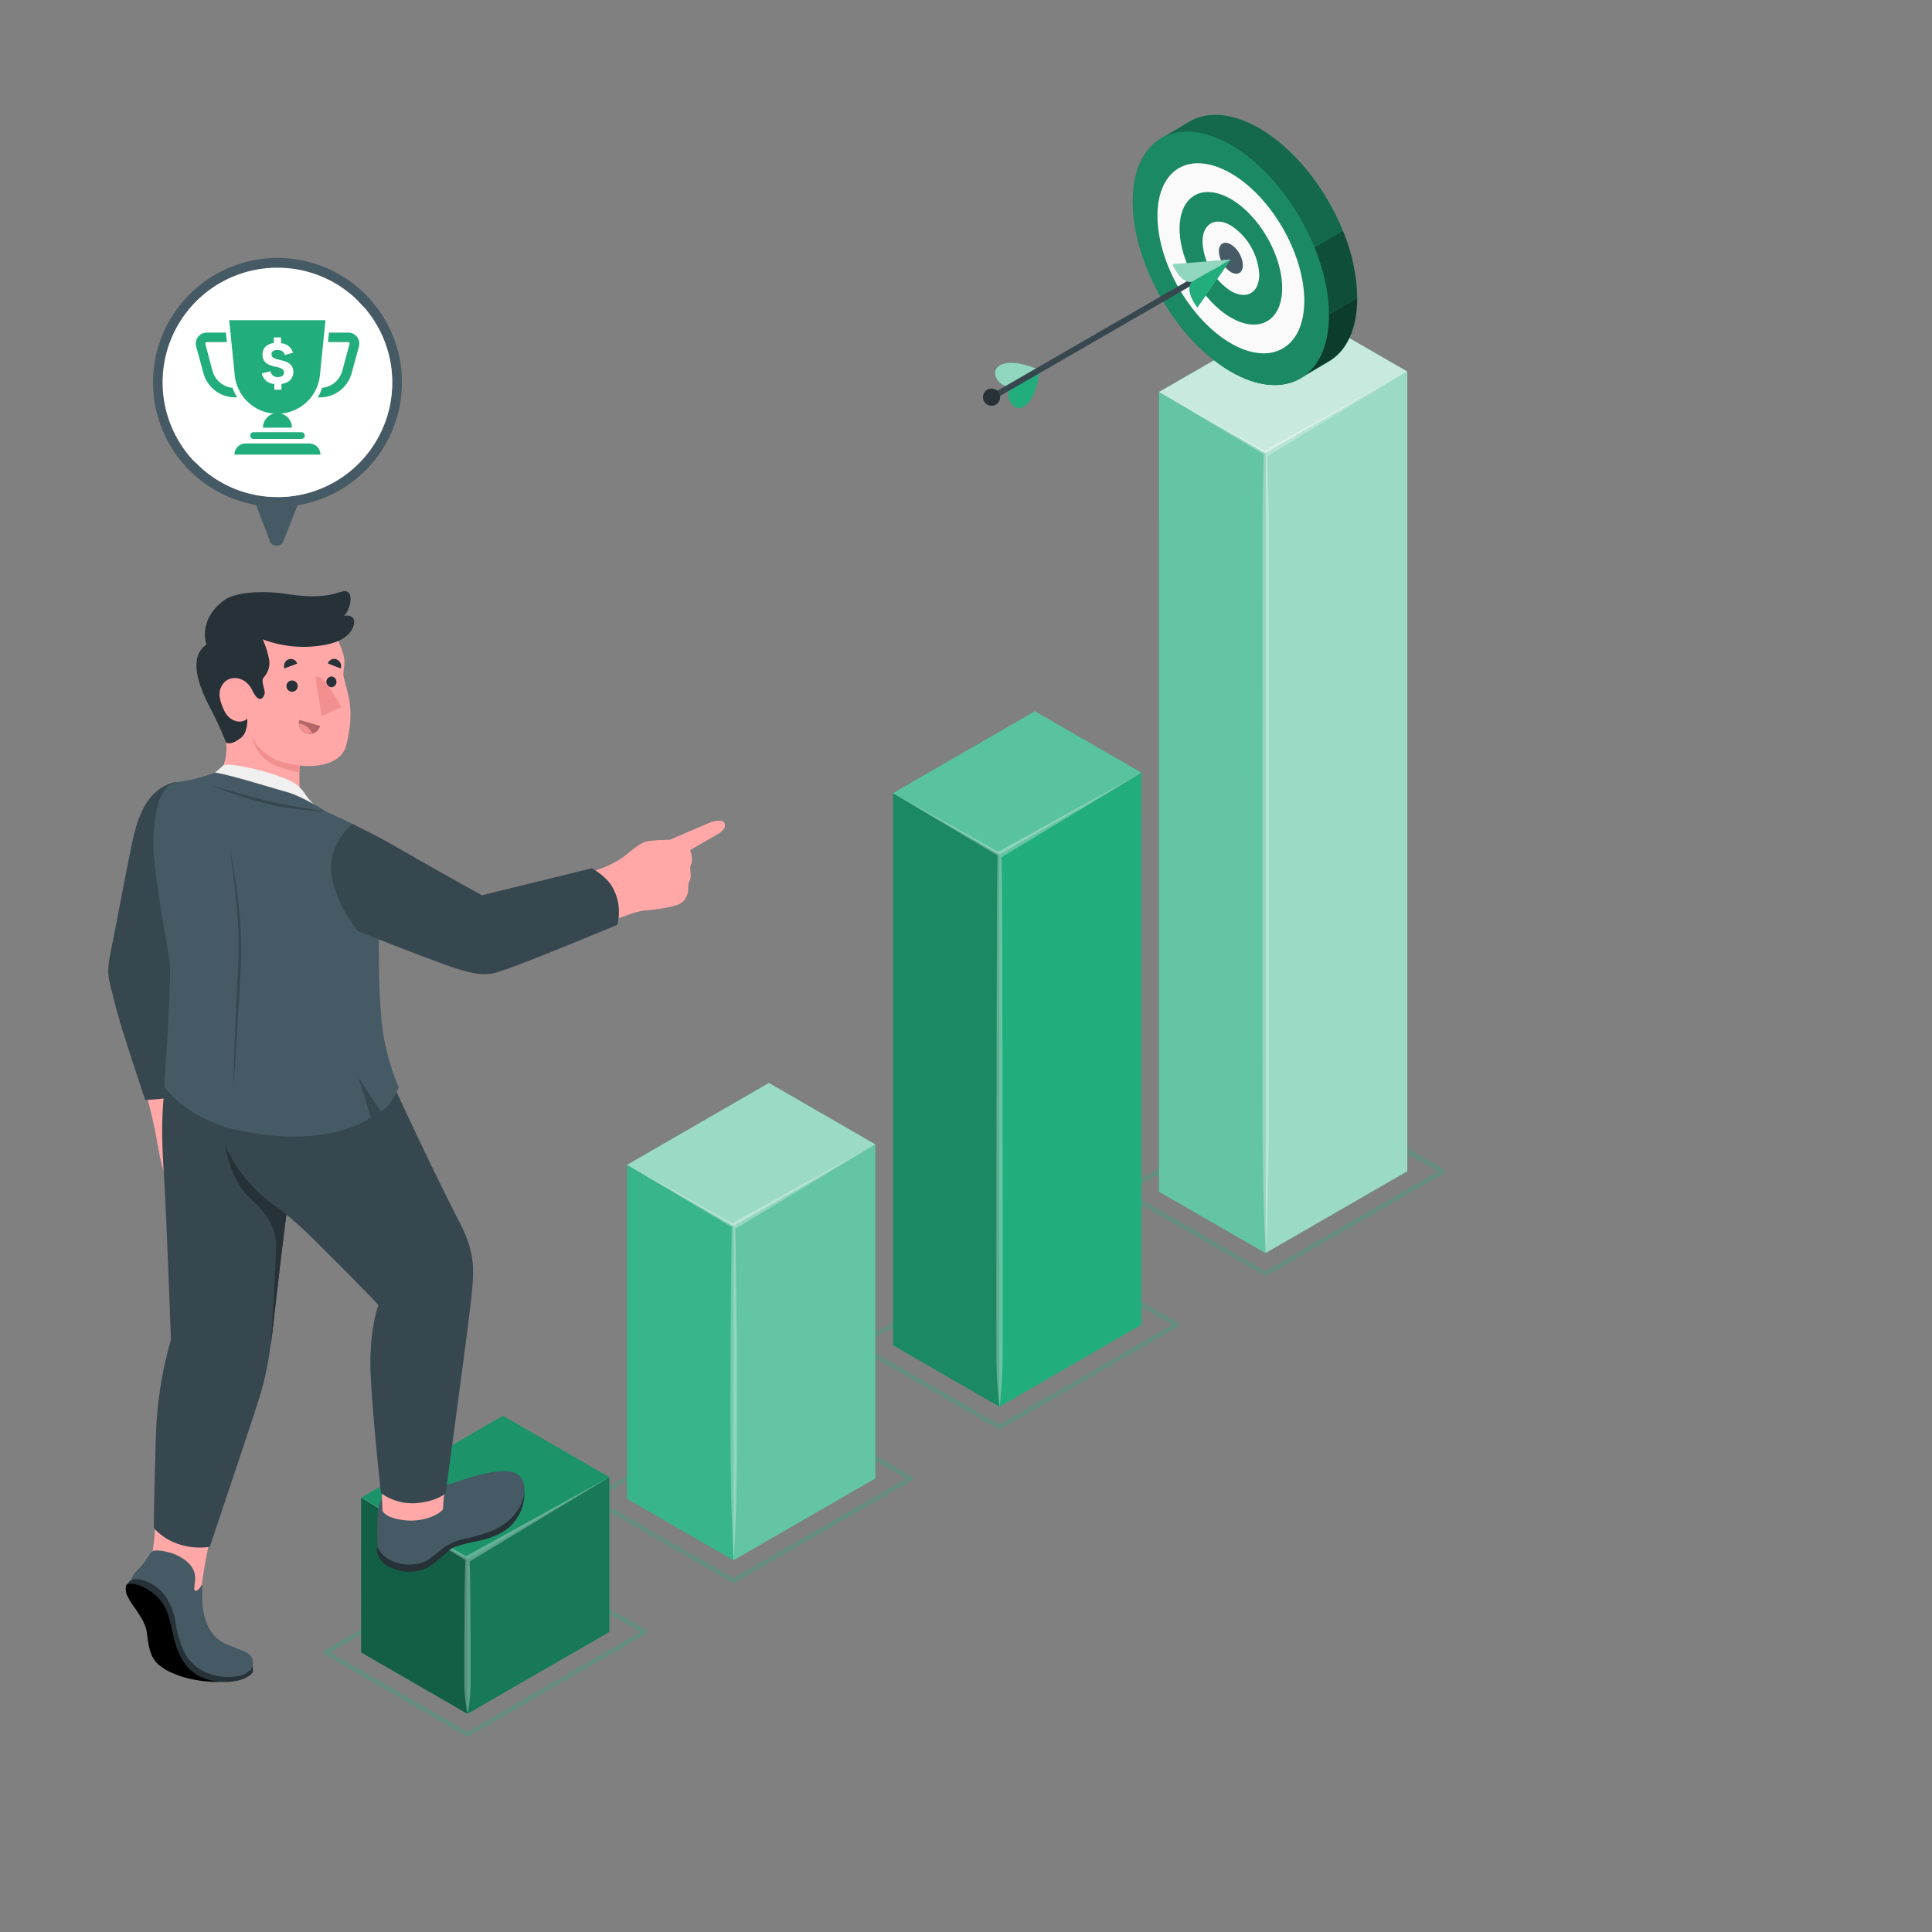 <svg xmlns="http://www.w3.org/2000/svg" viewBox="0 0 500 500"><rect x="0" y="0" width="500" height="500" fill="#808080" stroke="none"/><g id="freepik--Bars--inject-167"><g id="freepik--bar-graph--inject-167"><g style="opacity:0.3"><path d="M258.66,369.92a.59.59,0,0,1-.29-.07l-36.71-21.2a.57.57,0,0,1,0-1l45.89-26.49a.53.53,0,0,1,.57,0l36.71,21.19a.57.57,0,0,1,0,1l-45.89,26.5A.58.58,0,0,1,258.66,369.92Zm-35.59-21.76,35.59,20.54,44.76-25.84-35.58-20.54Z" style="fill:#22AD7D"></path></g><polygon points="258.66 364.06 258.65 221.16 231.12 205.26 231.12 348.16 258.66 364.06" style="fill:#22AD7D"></polygon><polygon points="258.66 364.06 258.65 221.16 231.12 205.26 231.12 348.16 258.66 364.06" style="opacity:0.2"></polygon><polygon points="258.66 364.06 295.37 342.86 295.38 199.96 258.65 221.16 258.66 364.06" style="fill:#22AD7D"></polygon><polygon points="295.38 199.96 267.84 184.06 231.12 205.26 258.65 221.16 295.38 199.96" style="fill:#22AD7D"></polygon><polygon points="295.38 199.96 267.84 184.06 231.12 205.26 258.65 221.16 295.38 199.96" style="fill:#fff;opacity:0.25"></polygon><path d="M295.38,200l-37.09,20.45-12-6.73-15.13-8.42L246,214.15l12.18,7.27c-.29,4.13-.37,125.84-.31,130a109.82,109.82,0,0,0,.81,12.67,109.81,109.81,0,0,0,.8-12.67c.06-4,0-125.57-.29-129.57Z" style="fill:#fff;opacity:0.3"></path><g style="opacity:0.3"><path d="M189.82,409.66a.55.55,0,0,1-.28-.07l-36.72-21.2a.56.56,0,0,1-.28-.49.58.58,0,0,1,.28-.49l45.9-26.49a.56.56,0,0,1,.56,0L236,382.12a.55.55,0,0,1,0,1l-45.89,26.5A.53.53,0,0,1,189.82,409.66ZM154.24,387.9l35.58,20.55,44.76-25.84L199,362.06Z" style="fill:#22AD7D"></path></g><polygon points="189.82 403.8 189.82 317.36 162.28 301.46 162.29 387.9 189.82 403.8" style="fill:#22AD7D"></polygon><polygon points="189.82 403.8 189.82 317.36 162.28 301.46 162.29 387.9 189.82 403.8" style="fill:#fff;opacity:0.1"></polygon><polygon points="189.82 403.8 226.53 382.61 226.54 296.16 189.82 317.36 189.82 403.8" style="fill:#22AD7D"></polygon><polygon points="189.82 403.8 226.53 382.61 226.54 296.16 189.82 317.36 189.82 403.8" style="fill:#fff;opacity:0.3"></polygon><polygon points="226.54 296.16 199 280.26 162.28 301.46 189.82 317.36 226.54 296.16" style="fill:#22AD7D"></polygon><polygon points="226.54 296.16 199 280.26 162.28 301.46 189.82 317.36 226.54 296.16" style="fill:#fff;opacity:0.55"></polygon><path d="M190.3,318l36.24-21.87-37.09,20.45c-4-2.27-8-4.49-12-6.73l-15.13-8.42,14.86,8.89c4.06,2.43,8.12,4.87,12.2,7.27-.13,4.28-.26,25-.3,29.25s-.07,26.31,0,30.69.1,8.75.24,13.12.29,8.75.57,13.12c.28-4.37.46-8.75.57-13.12s.21-8.75.24-13.12,0-26.32,0-30.69C190.56,342.72,190.43,322.18,190.3,318Z" style="fill:#fff;opacity:0.3"></path><g style="opacity:0.3"><path d="M121,449.41a.6.6,0,0,1-.28-.08L84,428.14a.57.57,0,0,1,0-1l45.89-26.5a.58.58,0,0,1,.57,0l36.71,21.2a.57.57,0,0,1,0,1l-45.89,26.49A.6.6,0,0,1,121,449.41ZM85.4,427.65,121,448.19l44.76-25.84L130.16,401.8Z" style="fill:#22AD7D"></path></g><polygon points="120.98 443.54 120.98 403.48 93.44 387.58 93.45 427.65 120.98 443.54" style="fill:#22AD7D"></polygon><polygon points="120.98 443.54 120.98 403.48 93.44 387.58 93.45 427.65 120.98 443.54" style="opacity:0.45"></polygon><polygon points="120.98 443.54 157.7 422.35 157.7 382.28 120.98 403.48 120.98 443.54" style="fill:#22AD7D"></polygon><polygon points="120.98 443.54 157.7 422.35 157.7 382.28 120.98 403.48 120.98 443.54" style="opacity:0.3"></polygon><polygon points="157.7 382.28 130.17 366.39 93.44 387.58 120.98 403.48 157.7 382.28" style="fill:#22AD7D"></polygon><polygon points="157.7 382.28 130.17 366.39 93.44 387.58 120.98 403.48 157.7 382.28" style="opacity:0.15"></polygon><path d="M157.7,382.28l-37.08,20.45L108.57,396l-15.13-8.42,14.86,8.89,12.17,7.27c-.28,2.51-.35,29.48-.3,32a43,43,0,0,0,.81,7.8,42.15,42.15,0,0,0,.81-7.8c0-2.39,0-29.23-.27-31.62Z" style="fill:#fff;opacity:0.3"></path><g style="opacity:0.3"><path d="M327.49,330.18a.6.6,0,0,1-.28-.08L290.5,308.91a.57.57,0,0,1,0-1l45.89-26.5a.58.58,0,0,1,.57,0l36.71,21.2a.57.57,0,0,1,0,1L327.78,330.1A.6.6,0,0,1,327.49,330.18Zm-35.58-21.76L327.49,329l44.77-25.84-35.59-20.54Z" style="fill:#22AD7D"></path></g><polygon points="327.49 324.31 327.49 117.34 299.95 101.44 299.96 308.42 327.49 324.31" style="fill:#22AD7D"></polygon><polygon points="327.49 324.31 327.49 117.34 299.95 101.44 299.96 308.42 327.49 324.31" style="fill:#fff;opacity:0.3"></polygon><polygon points="327.49 324.31 364.21 303.12 364.21 96.15 327.49 117.34 327.49 324.31" style="fill:#22AD7D"></polygon><polygon points="327.49 324.31 364.21 303.12 364.21 96.15 327.49 117.34 327.49 324.31" style="fill:#fff;opacity:0.55"></polygon><polygon points="364.21 96.15 336.68 80.25 299.95 101.44 327.49 117.34 364.21 96.15" style="fill:#22AD7D"></polygon><polygon points="364.21 96.15 336.68 80.25 299.95 101.44 327.49 117.34 364.21 96.15" style="fill:#fff;opacity:0.75"></polygon><path d="M328,118l36.23-21.87L327.12,116.6c-4-2.27-8-4.5-12-6.73L300,101.44l14.86,8.89c4.06,2.44,8.12,4.88,12.2,7.27-.13,4.86-.26,9.72-.3,14.58s-.06,157.52,0,162.46.1,9.89.24,14.84.29,9.89.57,14.84c.28-4.95.46-9.9.57-14.84s.22-9.89.24-14.84,0-157.52,0-162.46C328.23,127.46,328.1,122.74,328,118Z" style="fill:#fff;opacity:0.3"></path></g></g><g id="freepik--Target--inject-167"><g id="freepik--target--inject-167"><g id="freepik--target--inject-167"><path d="M307.93,31.41c4.59-2.66,10.93-2.28,17.95,1.77,14,8.09,25.37,27.78,25.37,44,0,8.12-2.86,13.82-7.48,16.45-1.21.69-6.07,3.62-7.28,4.32-4.59,2.66-10.93,2.28-17.94-1.77-14-8.09-25.38-27.77-25.38-44,0-8.08,2.84-13.77,7.43-16.42" style="fill:#22AD7D"></path><path d="M351.25,77.14h0c0,8.12-2.86,13.82-7.48,16.45-1.21.69-6.07,3.62-7.28,4.32-4.59,2.66-10.93,2.28-17.94-1.76Z" style="opacity:0.65"></path><path d="M347.55,59.75a47.11,47.11,0,0,1,3.7,17.39l-32.7,19h0a46.84,46.84,0,0,1-13.2-11.9Z" style="opacity:0.55"></path><path d="M305.35,84.24c-7.3-9.36-12.18-21.46-12.18-32.06,0-8.08,2.84-13.77,7.43-16.42l7.33-4.35c4.59-2.66,10.93-2.28,17.95,1.77,9.18,5.3,17.21,15.57,21.67,26.57Z" style="opacity:0.4"></path><path d="M318.55,37.53c14,8.1,25.38,27.78,25.38,44s-11.37,22.75-25.38,14.65-25.39-27.77-25.38-44S304.55,29.44,318.55,37.53Z" style="fill:#22AD7D"></path><path d="M318.55,37.53c14,8.1,25.38,27.78,25.38,44s-11.37,22.75-25.38,14.65-25.39-27.77-25.38-44S304.55,29.44,318.55,37.53Z" style="opacity:0.2"></path><path d="M318.55,44.85c10.52,6.07,19,20.84,19,33s-8.53,17.06-19,11-19-20.83-19-33S308,38.78,318.55,44.85Z" style="fill:#fafafa"></path><path d="M318.55,51.52c7.33,4.23,13.27,14.52,13.27,23s-5.94,11.89-13.27,7.66-13.27-14.52-13.27-23S311.22,47.29,318.55,51.52Z" style="fill:#22AD7D"></path><path d="M318.55,51.52c7.33,4.23,13.27,14.52,13.27,23s-5.94,11.89-13.27,7.66-13.27-14.52-13.27-23S311.22,47.29,318.55,51.52Z" style="opacity:0.2"></path><path d="M318.55,58.36a16.2,16.2,0,0,1,7.34,12.72c0,4.68-3.28,6.58-7.34,4.24a16.22,16.22,0,0,1-7.34-12.72C311.21,57.91,314.5,56,318.55,58.36Z" style="fill:#fafafa"></path><path d="M318.55,63.26a6.86,6.86,0,0,1,3.1,5.37c0,2-1.39,2.77-3.1,1.78a6.84,6.84,0,0,1-3.1-5.36C315.45,63.07,316.84,62.27,318.55,63.26Z" style="fill:#455a64"></path></g><g id="freepik--Arrow--inject-167"><path d="M269,95.76s-.59,7.44-4,9.43-5.31-4-3.08-5.33Z" style="fill:#22AD7D"></path><path d="M269,95.76s-6.74-3.21-10.18-1.23.84,6.62,3.07,5.33Z" style="fill:#22AD7D"></path><path d="M269,95.76s-6.74-3.21-10.18-1.23.84,6.62,3.07,5.33Z" style="fill:#fff;opacity:0.5"></path><polygon points="309.73 73.07 256.78 103.65 256.03 102.33 309.84 71.25 309.73 73.07" style="fill:#37474f"></polygon><path d="M257.7,100.85a2.22,2.22,0,1,1-3,.81A2.22,2.22,0,0,1,257.7,100.85Z" style="fill:#263238"></path><path d="M308.4,73c-1.82,2.4,1.48,6.56,1.48,6.56l8.6-12.38Z" style="fill:#22AD7D"></path><path d="M308.4,73c-1.82,2.4,1.48,6.56,1.48,6.56l8.6-12.38Z" style="fill:#22AD7D"></path><path d="M303.46,68.39s2,4.94,4.94,4.57l10.08-5.82Z" style="fill:#22AD7D"></path><path d="M303.46,68.39s2,4.94,4.94,4.57l10.08-5.82Z" style="fill:#fff;opacity:0.5"></path></g></g></g><g id="freepik--Character--inject-167"><g id="freepik--character--inject-167"><path d="M57.62,314.4a19.74,19.74,0,0,1,2.17.83,2.14,2.14,0,0,0,2.47-.51c.57-.89-.1-2-.75-2.88-3.5-4.53-7.09-9.46-7.46-15.17A8.92,8.92,0,0,1,57.11,300a10,10,0,0,0,2.23,2.76,3.46,3.46,0,0,0,3.35.64.65.65,0,0,0,.35-.28.74.74,0,0,0,0-.56c-1.32-3.55-3.12-7-4.66-10.43a24.81,24.81,0,0,0-1.8-3.52c-1.55-2.39-4.59-5-5.21-7.82-.17-.79-.54-2.6-.54-2.6s-3.41.2-4.84.47a36.09,36.09,0,0,0-6.49,1.93c-.66.28-1.61.37-1.79,1.2a2.93,2.93,0,0,0,.14,1.37c1,3.67,1.91,7.35,2.59,11.09,1,5.44,1.67,10.5,5,15a7.74,7.74,0,0,0,4.32,3.1,8.73,8.73,0,0,1,2,.51,11.39,11.39,0,0,1,1.27.92,4,4,0,0,0,2.38.67,17.18,17.18,0,0,1,1.89-.15Z" style="fill:#ffa8a7"></path><path d="M45.51,202.34c-5.94,1.4-9.24,6.12-11.17,15.11s-4.46,23-5.58,28.33c-1.43,6.77-.61,7.31.91,13.7s7.92,25.18,7.92,25.18,10.84-.17,14.1-3.67c0-.46-6.48-30.49-6.48-30.49l5.57-26.2Z" style="fill:#37474f"></path><g id="freepik--Bottom--inject-167"><path d="M38.36,405.3c1.5-3.14,2-8.93,1.91-19.46l15.52,5.27s-3.29,15.37-3.51,18.78C51.71,418.64,38.36,405.3,38.36,405.3Z" style="fill:#ffa8a7"></path><path d="M34.41,410.5c-.18-.34-.69-1.08-.64-1.26A7.43,7.43,0,0,1,36,405.92a19.84,19.84,0,0,0,2.34-3.06c.4-.56.66-1.21,1.27-1.46,1.06-.43,4.52.2,6.61,1.3,3.42,1.8,4.46,4,4.27,6.31-.15,1.79-.51,2.92.34,2.67s1.46-1.78,1.46-1.79a11.88,11.88,0,0,0,.1,1.74,23.61,23.61,0,0,0,.1,4.45c.44,3,1.51,6.23,4,8.19,2,1.57,4.64,2.09,6.93,3.21A4.21,4.21,0,0,1,65,428.69a3.25,3.25,0,0,1-.12,3.56,6.23,6.23,0,0,1-2.76,2.29,13,13,0,0,1-4.18.14,37,37,0,0,1-8.62-1.3,13.4,13.4,0,0,1-4.93-2.28,11.73,11.73,0,0,1-3.26-4.64c-.74-1.76-1.25-3.61-1.88-5.41a60,60,0,0,0-3.16-7.15,31.44,31.44,0,0,1-1.65-3.28A.66.66,0,0,0,34.41,410.5Z" style="fill:#455a64"></path><path d="M38.39,425.26a14.18,14.18,0,0,0,.61,2.41A7,7,0,0,0,41.26,431a16.25,16.25,0,0,0,2.35,1.52,26.23,26.23,0,0,0,7.34,2.3,31.73,31.73,0,0,0,5.84.46,17.77,17.77,0,0,1-6.52-3.73,11.72,11.72,0,0,1-2.47-2.92c-.16-.27-.31-.54-.45-.82-1.31-2.58-1.82-5.46-2.64-8.21a19.15,19.15,0,0,0-1.59-3.93,14.86,14.86,0,0,0-2.76-3.22c-4.3-4.17-7.41-2.48-7.44-2.46-.55.28-.41,2-.09,2.73a16.73,16.73,0,0,0,1.94,3.25c.5.7,1,1.43,1.42,2.16a11.89,11.89,0,0,1,1.65,3.49,23.33,23.33,0,0,1,.39,2.64C38.28,424.57,38.33,424.92,38.39,425.26Z"></path><path d="M65.41,431.06a3.68,3.68,0,0,1-.58,1.1,6,6,0,0,1-3.12,1.63,15.06,15.06,0,0,1-7.42-.56,11.74,11.74,0,0,1-5.9-4.47,15.47,15.47,0,0,1-1.81-4.12,27.49,27.49,0,0,1-1-3.72,18,18,0,0,0-2.4-7.29c-2.26-3.47-5.86-5.16-8.65-4.91A2.69,2.69,0,0,0,32.92,410s2.8-.92,7.15,2.69a11.12,11.12,0,0,1,3.41,5.17c1.31,4,1.48,8.18,3.8,11.83a11.55,11.55,0,0,0,3.89,3.91A15,15,0,0,0,62,434.82c1.37-.31,3.45-1.53,3.44-2.23C65.46,432.25,65.46,431.39,65.41,431.06Z" style="fill:#263238"></path><path d="M44.38,271c-1.17,7.51-3.28,13.55-2,32.32.58,8.26,1.86,43.41,1.86,43.41a99.74,99.74,0,0,0-3.82,23c-.48,13-.62,25.7-.62,25.7a14.57,14.57,0,0,0,5.89,4,17.25,17.25,0,0,0,8.61.88s6.46-19.24,10.35-31c3.24-9.78,4.58-13.21,6.08-26.86,1.85-16.75,4.87-40.29,4.87-40.29L84.92,271Z" style="fill:#37474f"></path><path d="M64.94,310.32c5.1,4.5,6.19,8.24,6.47,10.94S70.09,347.9,70.09,348c.23-1.64.46-3.48.69-5.58,1.85-16.74,4.86-40.26,4.87-40.29h0L84.92,271H55.57l2.48,17.88C57.3,296.52,59.84,305.82,64.94,310.32Z" style="fill:#263238"></path><path d="M97.93,399.08c-.37,1.62-.81,2.84.69,4.78s4.72,3,7.93,2.88a10,10,0,0,0,6.21-2.54c1.86-1.44,3.16-2.69,3.85-3.28s3.46-1.36,6.08-1.89,8.07-1.7,10.77-5.65a11.44,11.44,0,0,0,2.23-7.39Z" style="fill:#263238"></path><path d="M118.22,383.49c-5.65,1.94-14.23,3.13-19.35,4.48-1.53,1.43-1.2,7.92-1.22,12.29,2,4.5,8.23,5.65,12.38,3.85,2.16-1.18,3.59-2.86,5.71-4.16a17,17,0,0,1,5.45-1.9,50.12,50.12,0,0,0,6.51-2c5.55-2.54,8.31-7.27,8-11.1C135.26,380.12,130.8,379.16,118.22,383.49Z" style="fill:#455a64"></path><path d="M98.7,383.49c0,.18.3,7.48.3,7.48s.46,1.81,5.49,2.45,9.19-1.47,10.15-2.81c0,0,.14-2.57.43-5.08Z" style="fill:#ffa8a7"></path><path d="M55.57,284.59c.55,8.64,4.22,19.82,16.69,28.25,5.68,4.4,9.81,8.83,14.52,13.49,5.83,5.77,11.16,11.41,11.16,11.41s-2.58,6.64-2,18.37,2.65,30.31,2.65,30.31A14,14,0,0,0,107.9,389c5.46-.53,7.43-2.58,7.43-2.58s5.88-43.1,6.61-50.25,1.3-11.75-3.21-20.25C114,306.91,98.28,274,97.66,271H55.57Z" style="fill:#37474f"></path></g><g id="freepik--Top--inject-167"><path d="M56.25,200.7c1.89-1.6,2.94-6.63,2-9.36s-4.8-9.24-5.32-17.08,10-19.89,19.14-18.94,13.94,6,16.39,12.78c1.5,4.14,0,5,.54,7.34,1.14,4.69,2.82,8.32.64,17.29-.8,3.28-3.58,4.55-6.19,5.18a18.78,18.78,0,0,1-5.89.2,56.83,56.83,0,0,0,0,6.09,2.79,2.79,0,0,0,2.63,2.7S54.36,202.3,56.25,200.7Z" style="fill:#ffa8a7"></path><path d="M82.85,187.86a2.8,2.8,0,1,1-5.38-1.55Z" style="fill:#b16668"></path><path d="M80.75,189.81a4,4,0,0,0-3.37-2.55,2.79,2.79,0,0,0,2,2.52A2.73,2.73,0,0,0,80.75,189.81Z" style="fill:#f28f8f"></path><path d="M77,177.17a1.46,1.46,0,1,1-1.84-1A1.48,1.48,0,0,1,77,177.17Z" style="fill:#263238"></path><path d="M76.92,171.74,73.6,173a1.87,1.87,0,0,1,1.07-2.36A1.73,1.73,0,0,1,76.92,171.74Z" style="fill:#263238"></path><path d="M88.18,173l-3.33-1.3a1.72,1.72,0,0,1,2.26-1.06A1.88,1.88,0,0,1,88.18,173Z" style="fill:#263238"></path><path d="M87.07,176.48a1.35,1.35,0,0,1-1.34,1.37,1.39,1.39,0,0,1,0-2.77A1.36,1.36,0,0,1,87.07,176.48Z" style="fill:#263238"></path><path d="M88.44,183l-5.19,2.32-1.64-10.18C83.54,174.45,86,179.13,88.44,183Z" style="fill:#f28f8f"></path><path d="M77.56,198.11s-4.92-.74-6.31-1.54c-3.78-2.15-5.16-3.82-6-6.19a10.06,10.06,0,0,0,5.56,7.53,33.16,33.16,0,0,0,6.64,2Z" style="fill:#f28f8f"></path><path d="M64,186c.06,1.45-.21,3.94-1.71,5s-2.36,1.62-3.77,1.24c-.47-1.32-1.95-4.7-3.38-7.58s-7.81-13.7-1.71-17.82c-1.34-4.4.78-8.83,4.64-11.54,3.25-2.29,10.86-2.41,16-1.59,12.16,1.92,14.09-1.43,15.81-.58s.52,5.05-.86,6.28c1.9-.4,3.3.59,2.33,2.94s-3.57,4-7.91,4.65A29.75,29.75,0,0,1,68,165.46a24.61,24.61,0,0,1,1.66,5.28,5.53,5.53,0,0,1-1.37,4.54c-.93.88.4,3.22.2,4.21s-1.39,2.92-3.2-.83-5.71-3.84-7.3-2-1.52,3.82,0,7.18C59.19,186.53,62.23,187.6,64,186Z" style="fill:#263238"></path><path d="M48.21,202.87c7.55-1.57,19.9.37,31.1,5.8,5.28,2.56,9.2,4,12.58,5.88s5,8.81,5.32,14.13c.93,13.58.15,20.87,0,29.66-.23,13.1.73,16.64.73,16.64s-16.48,12.17-41.46,4.62c-12.12-3.67-11.65-9.77-11.7-14.08s.44-19.3-2.39-31.56S39.05,204.78,48.21,202.87Z" style="fill:#f0f0f0"></path><path d="M82.38,209.26c-4.13-3.73-2.88-3.93-5.57-6.13-3.33-2.75-17.94-6.16-19.12-5a15.93,15.93,0,0,1-4.31,3.19s.7,2.25,9.52,4.38C71.31,207.77,74.63,207.48,82.38,209.26Z" style="fill:#f0f0f0"></path><path d="M55.66,199.93c4.59.77,14.07,3.8,18.43,5s10.32,5.14,10.32,5.14,8.37,3.64,9.4,4.79,3.13,6.42,4,17.88c.49,6.67-.24,21.39,1.13,33.09a58.76,58.76,0,0,0,4.26,15.58s-2.41,5.71-4.73,6.1l-5.68-8.58L96,289.11s-10.35,8.52-34.53,3.37c-13.17-2.81-19-11.24-19-11.24s2-27.63,1.44-32.34-4.66-24.54-4.2-32.33,1.73-13.51,6.54-14.23A41,41,0,0,0,55.66,199.93Z" style="fill:#455a64"></path><path d="M54.62,203.11c1.19.47,2.42.83,3.65,1.18s2.45.72,3.68,1.05c2.47.67,4.93,1.34,7.4,1.95s5,1.1,7.49,1.53l7.57,1.24c-2.56-.12-5.11-.37-7.65-.69A61.14,61.14,0,0,1,69.18,208c-2.49-.64-5-1.33-7.39-2.13A49.1,49.1,0,0,1,54.62,203.11Z" style="fill:#37474f"></path><path d="M59.38,219c1,5.16,1.88,10.37,2.43,15.61a101.93,101.93,0,0,1,.51,15.82l-.89,15.78-.5,7.88L60.35,282l.22-7.9.31-7.89.72-15.78a110.16,110.16,0,0,0-.34-15.73c-.21-2.62-.49-5.24-.82-7.85S59.75,221.62,59.38,219Z" style="fill:#37474f"></path><path d="M145.48,227.57c4.6-1.24,7.64-1.91,10.4-2.9A25.64,25.64,0,0,0,161,222c1.46-.88,4.36-4,6.83-4.33a52.43,52.43,0,0,1,5.51-.33s7.77-3.35,10-4.28,3.88-.78,4.15-.07c.52,1.31-.6,2.28-2.41,3.3S178.6,220,178.6,220s.88,2.22.26,3.62.34,2.78-.39,4.31.06,2.3-.78,4-1.43,2.31-6.17,3.15-4.31.07-8.66,1.58-14.49,5.23-14.49,5.23Z" style="fill:#ffa8a7"></path><path d="M91.23,213.26c4.71,2.24,8.28,4.16,14.76,7.9s18.74,10.54,18.74,10.54l28.45-7s3.68,2,5.32,4.9a13,13,0,0,1,1.25,9.75S136.59,249,131.12,250.8c-3.58,1.2-5.56,2.53-14.8-.75-10.47-3.72-23.78-9.16-23.78-9.16s-6-7.39-6.8-15S91.23,213.26,91.23,213.26Z" style="fill:#37474f"></path></g></g></g><g id="freepik--speech-bubble--inject-167"><g id="freepik--speech-bubble--inject-167"><g id="freepik--speech-bubble--inject-167"><path d="M42.11,98.82A29.65,29.65,0,0,0,50,119.14l2.45,2.35A29.67,29.67,0,0,0,94.53,79.9l-2.34-2.47A29.67,29.67,0,0,0,42.11,98.82Z" style="fill:#fff"></path><path d="M39.6,98.81A32.24,32.24,0,0,0,66.27,130.7l3.57,9.35a1.87,1.87,0,0,0,3.49,0L77,130.76A32.21,32.21,0,1,0,39.6,98.81ZM72,69.29a29.53,29.53,0,0,1,20.23,8.14l2.34,2.47a29.67,29.67,0,0,1-42.05,41.59L50,119.14A29.67,29.67,0,0,1,72,69.29Z" style="fill:#455a64"></path><path d="M72,69.29a29.53,29.53,0,0,1,20.23,8.14l2.34,2.47a29.67,29.67,0,0,1-42.05,41.59L50,119.14A29.67,29.67,0,0,1,72,69.29Z" style="fill:#fff;opacity:0.7"></path></g><path d="M59.32,82.87l1.45,14.45a11.08,11.08,0,0,0,22,0l1.47-14.45ZM72.84,99.36v1.49H71V99.36a3.39,3.39,0,0,1-3.24-2.71L70,96.07a1.81,1.81,0,0,0,2,1.51c.89,0,1.5-.38,1.5-1.17,0-1.17-1.33-1.28-2.75-1.64s-2.81-1-2.81-3c0-1.71,1.1-2.74,2.92-3V87.32h1.87v1.52a3.33,3.33,0,0,1,3.09,2.47l-2.14.56c-.18-.8-.76-1.29-1.89-1.29s-1.53.49-1.53,1.11c0,.92.81,1.12,2.24,1.47s3.43.86,3.43,3.13C75.88,98.08,74.66,99.1,72.84,99.36Z" style="fill:#22AD7D"></path><path d="M71.8,106.92a3.75,3.75,0,0,0-3.75,3.76h7.5A3.75,3.75,0,0,0,71.8,106.92Z" style="fill:#22AD7D"></path><path d="M78,113.6H65.63a.87.87,0,0,1-.88-.87h0a.88.88,0,0,1,.88-.88H78a.88.88,0,0,1,.87.88h0A.87.87,0,0,1,78,113.6Z" style="fill:#22AD7D"></path><path d="M80.06,114.78H63.55a2.87,2.87,0,0,0-2.87,2.87H82.93A2.88,2.88,0,0,0,80.06,114.78Z" style="fill:#22AD7D"></path><path d="M61.38,102.84h-.56a8.48,8.48,0,0,1-8.16-6.24l-1.89-6.92a2.86,2.86,0,0,1,.48-2.48,2.8,2.8,0,0,1,2.27-1.12h4.95l.25,2.46h-5.2a.43.43,0,0,0-.31.15.39.39,0,0,0-.06.34L55,96a6,6,0,0,0,5.19,4.37A12.17,12.17,0,0,0,61.38,102.84Z" style="fill:#22AD7D"></path><path d="M82.23,102.84h.56A8.48,8.48,0,0,0,91,96.6l1.89-6.92a2.86,2.86,0,0,0-.48-2.48,2.82,2.82,0,0,0-2.27-1.12h-5l-.26,2.46h5.21a.41.41,0,0,1,.3.15.39.39,0,0,1,.07.34L88.57,96a6,6,0,0,1-5.19,4.37A12.72,12.72,0,0,1,82.23,102.84Z" style="fill:#22AD7D"></path></g></g></svg>
